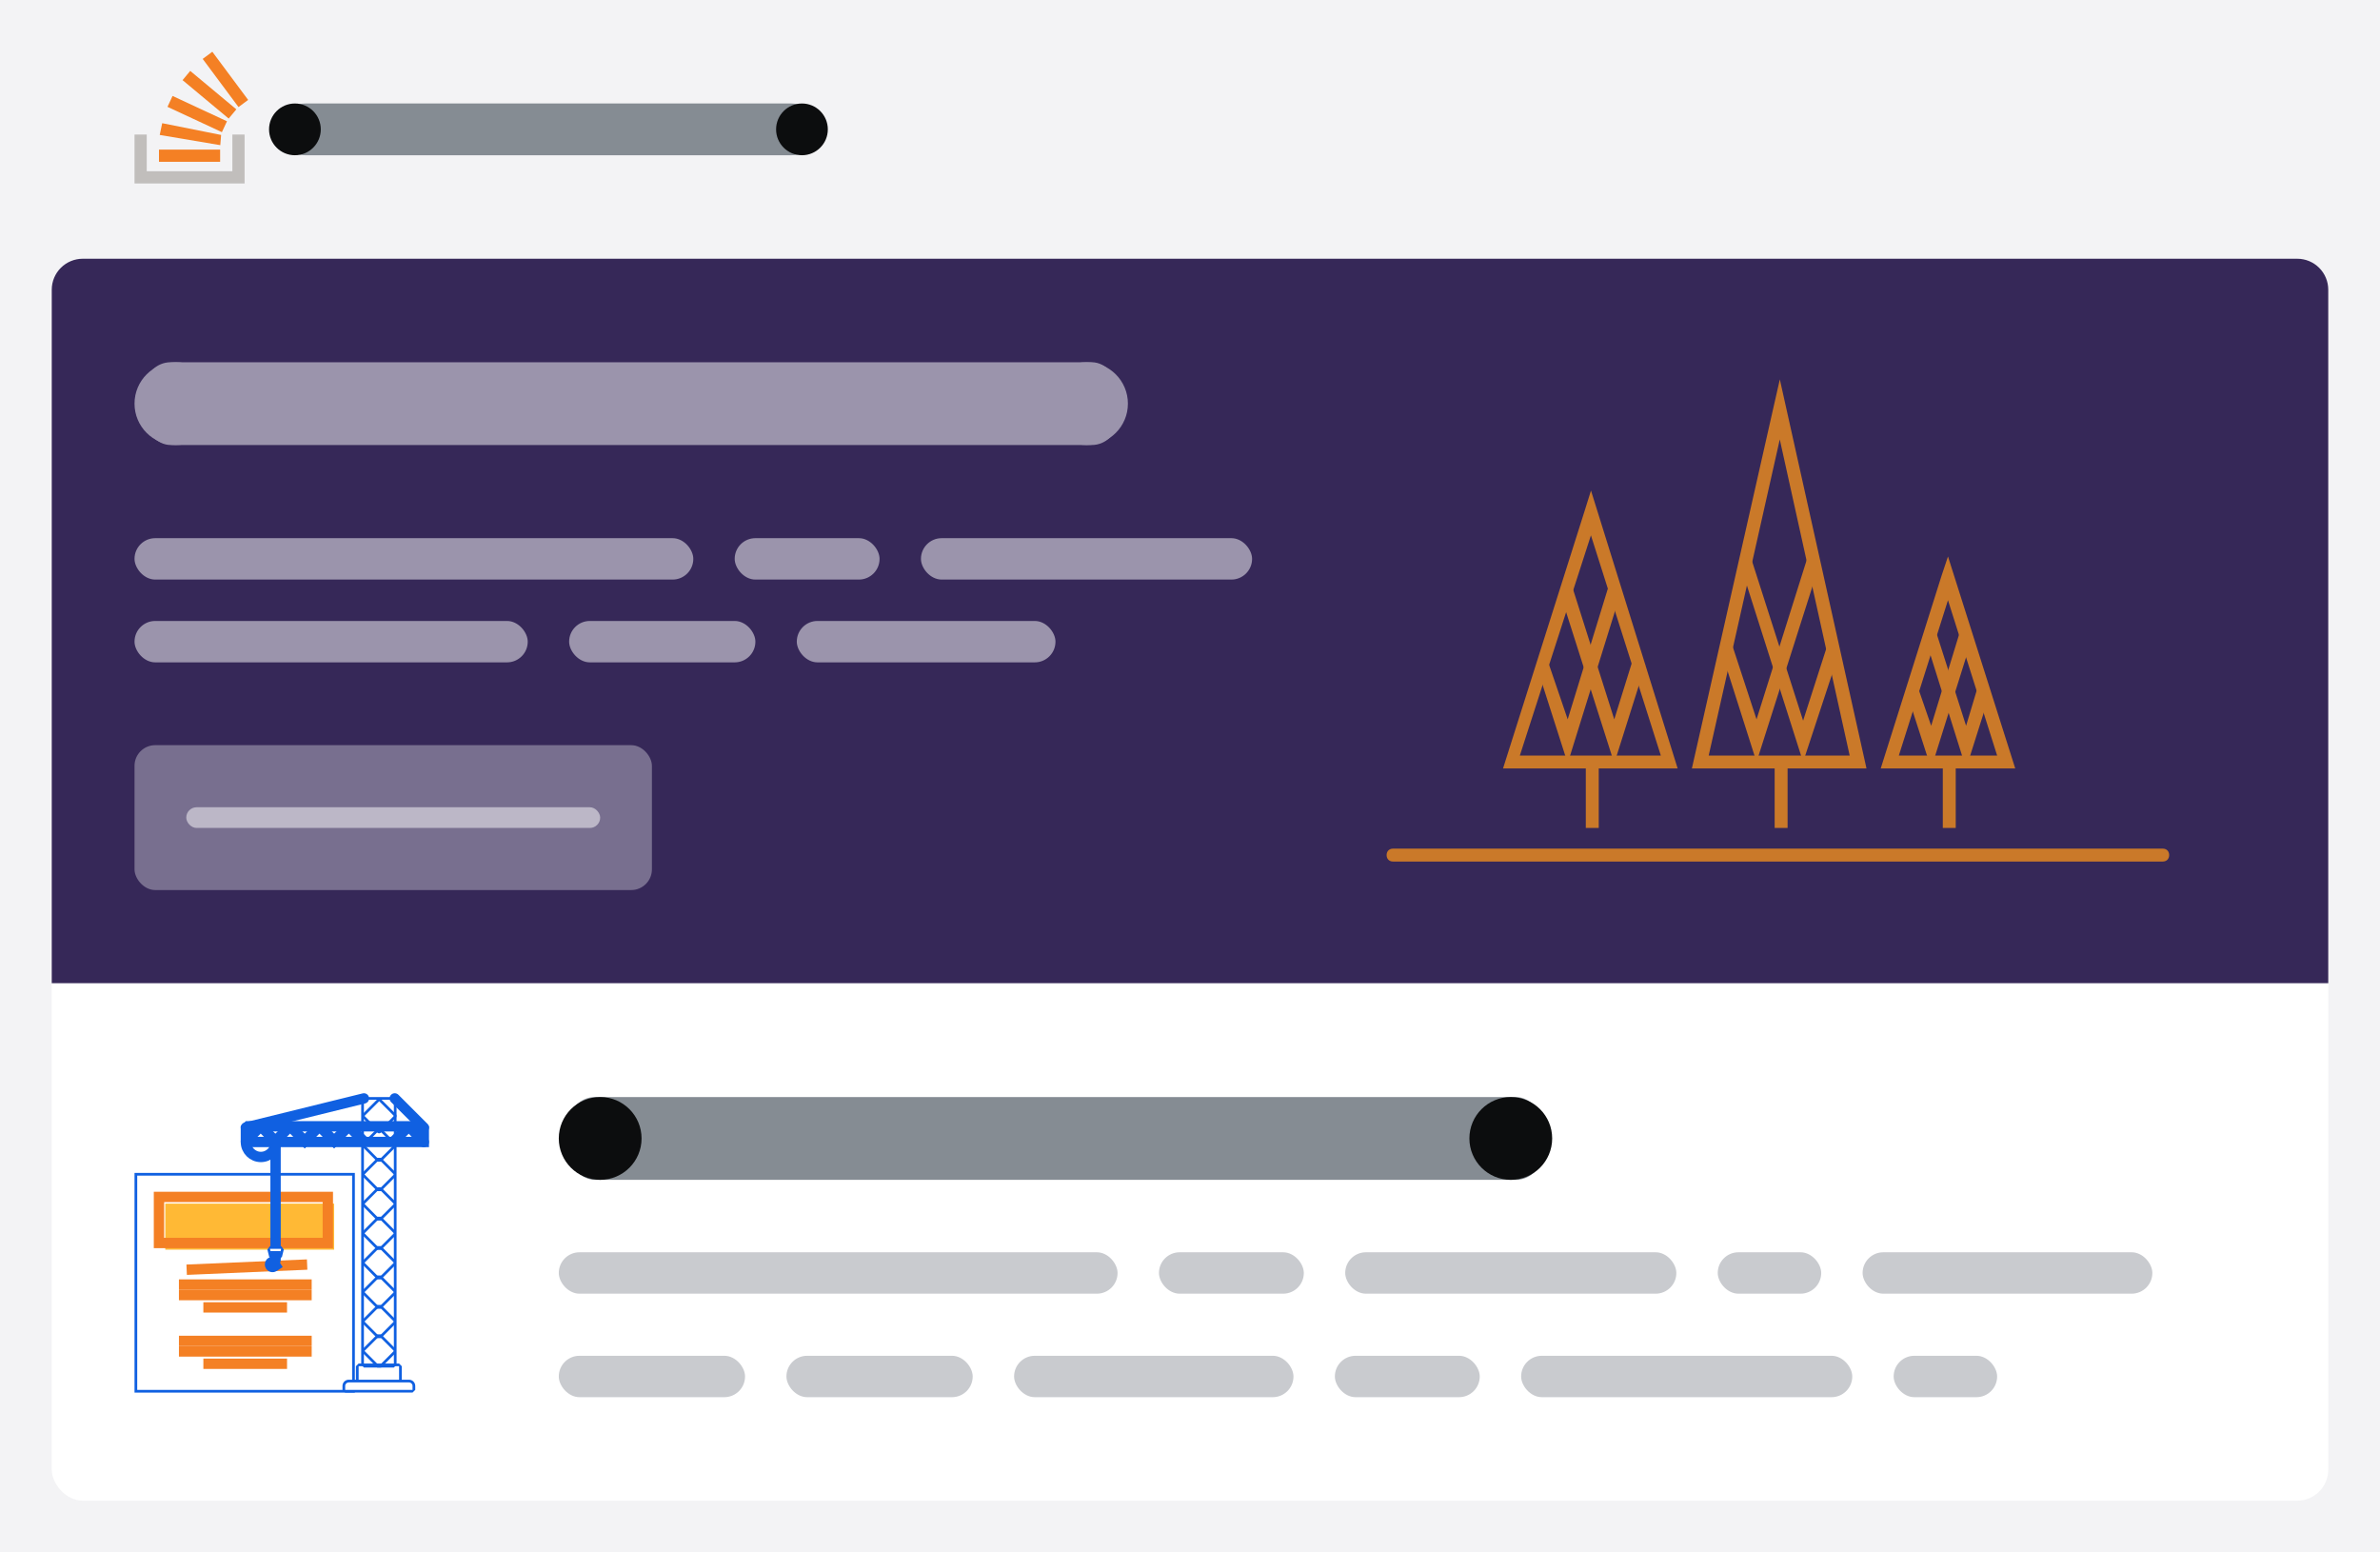 <svg height="150" viewBox="0 0 230 150" width="230" xmlns="http://www.w3.org/2000/svg"><g fill="none" fill-rule="evenodd"><path d="m0 0h230v150h-230z" fill="#f3f3f5"/><g transform="translate(5 5)"><rect fill="#fff" height="120" rx="3" width="220" y="20"/><g transform="translate(8 101)"><g fill="#c9cbcf"><rect height="4" rx="2" width="27" x="85" y="25"/><rect height="4" rx="2" width="18" x="63" y="25"/><rect height="4" rx="2" width="10" x="170" y="25"/><rect height="4" rx="2" width="32" x="134" y="25"/><rect height="4" rx="2" width="14" x="116" y="25"/><rect height="4" rx="2" width="18" x="41" y="25"/><rect height="4" rx="2" width="28" x="167" y="15"/><rect height="4" rx="2" width="10" x="153" y="15"/><rect height="4" rx="2" width="32" x="117" y="15"/><rect height="4" rx="2" width="14" x="99" y="15"/><rect height="4" rx="2" width="54" x="41" y="15"/></g><rect fill="#858c93" fill-rule="nonzero" height="8" rx="2.5" width="94" x="42"/><circle cx="45" cy="4" fill="#0c0d0e" r="4"/><circle cx="133" cy="4" fill="#0c0d0e" r="4"/><path d="m.131 28.427h21.03v-20.965h-21.03z" fill="#fff"/><path d="m21.03 7.331h-20.769-.261v.262 20.704.262h.261 1.855 18.914.262v-.262-20.704-.262zm-20.769.262h20.769v20.704h-18.914-1.855z" fill="#1060e1"/><path d="m2.971 14.748h16.318v-4.45h-16.318z" fill="#ffb935"/><path d="m2.363 14.102h16.318v-4.45h-16.318z" stroke="#f48024"/><path d="m4.291 18.115h12.83m-12.83 1.021h12.83m-10.469 1.191h8.086m-10.446 3.234h12.83m-12.83 1.021h12.83m-10.469 1.192h8.086m-9.701-9.089 11.643-.5" stroke="#f48024"/><path d="m21.659 27.577-.131-.131v-1.438l.131-.131h3.907l.131.131v1.438l-.131.131z" fill="#fff"/><path d="m25.566 25.747h-3.907l-.262.262v1.438l.262.262h3.907l.262-.262v-1.438zm-3.907 1.7h3.907v-1.438h-3.907z" fill="#1060e1"/><path d="m22.168-0-.262.262v25.61l.262.262h2.896l.261-.262-.002-25.61-.262-.262zm0 .262h2.894l.002 25.61h-2.896z" fill="#1060e1"/><g stroke="#1060e1" stroke-linejoin="bevel" transform="translate(10.729 .035)"><path d="m17.227 4.223v-1.432h-.964-.964-15.265v1.517h17.193" stroke-linecap="square"/><path d="m17.227 2.907-2.809-2.809m-2.979-0-11.405 2.809" stroke-linecap="round"/></g><path d="m13.63 4.413v9.718" stroke="#1060e1" stroke-linecap="square" stroke-linejoin="bevel"/><path d="m13.272 15.518-.127-.099-.181-.721.127-.163h1.079l.127.163-.178.72-.127.1z" fill="#fff"/><path d="m14.17 14.928h.001zm.001-.523h-.001-1.079l-.254.326.181.721.254.198h.721l.254-.199.178-.721-.253-.323zm-.001.262-.177.721h-.721l-.181-.721zm0 0h.001z" fill="#1060e1"/><g transform="translate(10.729 .035)"><path d="m2.901 16.25-.15.099c-.114.077-.269.048-.346-.066-.029-.042-.043-.091-.043-.142 0-.138.112-.249.249-.249h.109c.1 0 .181-.081.181-.181v-.359" stroke="#1060e1" stroke-linecap="square" stroke-linejoin="bevel"/><path d="m9.629 28.39-.131-.131v-.379c0-.261.212-.472.472-.472h5.826c.261 0 .472.212.472.472v.379l-.131.131z" fill="#fff"/><g fill="#1060e1"><path d="m15.796 27.277h-5.826c-.333 0-.603.271-.603.603v.379l.262.262h6.509l.262-.262v-.379c0-.333-.271-.603-.603-.603m0 .262c.189 0 .341.153.341.341v.379h-6.509v-.379c0-.189.153-.341.341-.341zm-3.061-4.647-1.424 1.421-.001.37 1.417 1.421.37 0 1.421-1.421.001-.369-1.414-1.421zm.185.185 1.414 1.421-1.421 1.421-1.417-1.421z"/><path d="m12.735 20.051-1.424 1.421-.001.37 1.417 1.421.37 0 1.421-1.421.001-.369-1.414-1.421zm.185.185 1.414 1.421-1.421 1.421-1.417-1.421z"/><path d="m12.732 17.209-1.421 1.421-.001.369 1.414 1.421.37.001 1.424-1.421.001-.37-1.418-1.421zm.185.185 1.418 1.421-1.424 1.421-1.414-1.421z"/><path d="m12.732 14.368-1.421 1.421-0.0.37 1.417 1.421.37 0 1.421-1.421 0-.37-1.418-1.421zm.185.185 1.418 1.421-1.421 1.421-1.417-1.421z"/><path d="m12.734 11.526-1.424 1.421-.001.37 1.417 1.421.37.001 1.424-1.421.001-.37-1.418-1.421zm.185.185 1.417 1.421-1.424 1.421-1.417-1.421z"/><path d="m12.732 8.685-1.421 1.421-.001.37 1.414 1.421.37.001 1.424-1.421.001-.37-1.418-1.421zm.185.185 1.418 1.421-1.424 1.421-1.414-1.421z"/><path d="m12.732 5.84-1.421 1.421-.001.37 1.417 1.424.371 0 1.421-1.424v-.37l-1.418-1.421zm.185.185 1.418 1.421-1.421 1.424-1.417-1.424z"/><path d="m12.735 2.998-1.424 1.421-.001.37 1.417 1.421.37 0 1.421-1.421.001-.369-1.414-1.421zm.185.185 1.414 1.421-1.421 1.421-1.417-1.421z"/><path d="m12.917.107c-.069 0-.136.027-.185.077l-1.421 1.421c-.102.102-.102.267-.001.369l1.414 1.421c.049.049.116.077.185.077h.001c.069 0 .136-.027.185-.076l1.424-1.421c.102-.102.102-.268.001-.37l-1.418-1.421c-.049-.049-.116-.077-.185-.077zm0 .262 1.418 1.421-1.424 1.421-1.414-1.421z"/></g><path d="m11.398 4.212-1.418-1.421-1.42 1.421" stroke="#1060e1" stroke-linecap="square" stroke-linejoin="bevel"/><path d="m17.227 4.308-1.448-1.517-1.42 1.421" stroke="#1060e1" stroke-linecap="round" stroke-linejoin="bevel"/><path d="m8.56 4.212-1.418-1.421-1.421 1.421" stroke="#1060e1" stroke-linecap="square" stroke-linejoin="bevel"/><path d="m5.721 4.212-1.417-1.421-1.421 1.421" stroke="#1060e1" stroke-linecap="square" stroke-linejoin="bevel"/><path d="m2.883 4.212-1.417-1.421-1.424 1.421" stroke="#1060e1" stroke-linecap="round" stroke-linejoin="bevel"/><path d="m2.928 4.308c0 .799-.648 1.447-1.447 1.447-.799 0-1.447-.648-1.447-1.447" stroke="#1060e1" stroke-linecap="round" stroke-linejoin="bevel"/></g></g><path d="m3 20h214c1.657 0 3 1.343 3 3v67h-220v-67c0-1.657 1.343-3 3-3z" fill="#362858"/><g fill="#ca7929" fill-rule="nonzero" transform="translate(129 31)"><path d="m53.75 37.628v6.37h1.25v-6.37"/><path d="m54.25 19.767-.625.25 5.375 16.986h-9.5l5.375-16.986-.625-.25-.625.25.625-.25-.625-.125-5.875 18.61h13l-6.5-20.483-.625 1.873z"/><path d="m52 25.513 4 12.739 2.375-7.494-1.25-.374-1.125 3.746-2.875-8.992z"/><path d="m50.25 30.883 2.375 7.369 4-12.739-1.25-.375-2.75 8.992-1.25-3.622z"/><path d="m19.25 37.628v6.37h1.25v-6.37"/><path d="m19.75 13.523-.625.25 7.375 23.23h-13.625l7.5-23.23-.625-.25-.625.25.625-.25-.625-.125-7.875 24.854h16.875l-8.375-26.852-.625 1.998z"/><path d="m16.75 21.267 5.25 16.486 3-9.492-1.25-.375-1.75 5.62-4-12.614z"/><path d="m14.5 28.386 3 9.367 5.125-16.486-1.25-.375-3.875 12.614-1.875-5.495z"/><path d="m37.5 37.628v6.37h1.25v-6.37"/><path d="m38 3.532-.625.124 7.375 33.347h-13.625l7.5-33.347-.625-.124-.625.124.625-.124-.625-.125-7.875 34.845h16.875l-8.375-37.593-.625 2.748z"/><path d="m34.125 18.394 6.125 19.233 3.5-10.616-1.25-.374-2.25 6.994-5-15.612z"/><path d="m32.25 26.637 3.5 10.99 6.125-19.233-1.25-.375-4.875 15.487-2.375-7.244z"/><path d="m.625 47.245h74.375c.375 0 .625-.25.625-.624 0-.375-.25-.624-.625-.624h-74.375c-.375 0-.625.25-.625.624 0 .375.25.624.625.624z"/></g><g fill="#fff"><rect height="14" opacity=".33" rx="2" width="50" x="8" y="67"/><rect height="2" opacity=".5" rx="1" width="40" x="13" y="73"/><g opacity=".5"><rect height="4" rx="2" width="32" x="84" y="47"/><rect height="4" rx="2" width="14" x="66" y="47"/><rect height="4" rx="2" width="54" x="8" y="47"/></g><g opacity=".5"><rect height="4" rx="2" width="25" x="72" y="55"/><rect height="4" rx="2" width="18" x="50" y="55"/><rect height="4" rx="2" width="38" x="8" y="55"/></g><g opacity=".5"><rect fill-rule="nonzero" height="8" rx="2.5" width="94" x="9" y="30"/><circle cx="12" cy="34" r="4"/><circle cx="100" cy="34" r="4"/></g></g><g transform="translate(8)"><rect fill="#858c93" fill-rule="nonzero" height="5" rx="2.5" width="52" x="14" y="5"/><circle cx="15.5" cy="7.5" fill="#0c0d0e" r="2.5"/><circle cx="64.5" cy="7.5" fill="#0c0d0e" r="2.5"/><g fill-rule="nonzero"><path d="m9.455 11.545v-3.545h1.181v4.727h-10.636v-4.727h1.182v3.545z" fill="#c1bebc"/><path d="m2.364 10.636h5.909v-1.182h-5.909zm5.155-10.636-.931.692 3.461 4.653.931-.692zm-2.877 2.743 4.456 3.712.743-.891-4.457-3.712zm-1.455 2.579 5.257 2.448.49-1.052-5.257-2.448zm-.751 2.717 5.854.987.078-.986-5.693-1.136z" fill="#f48024"/></g></g></g></g></svg>